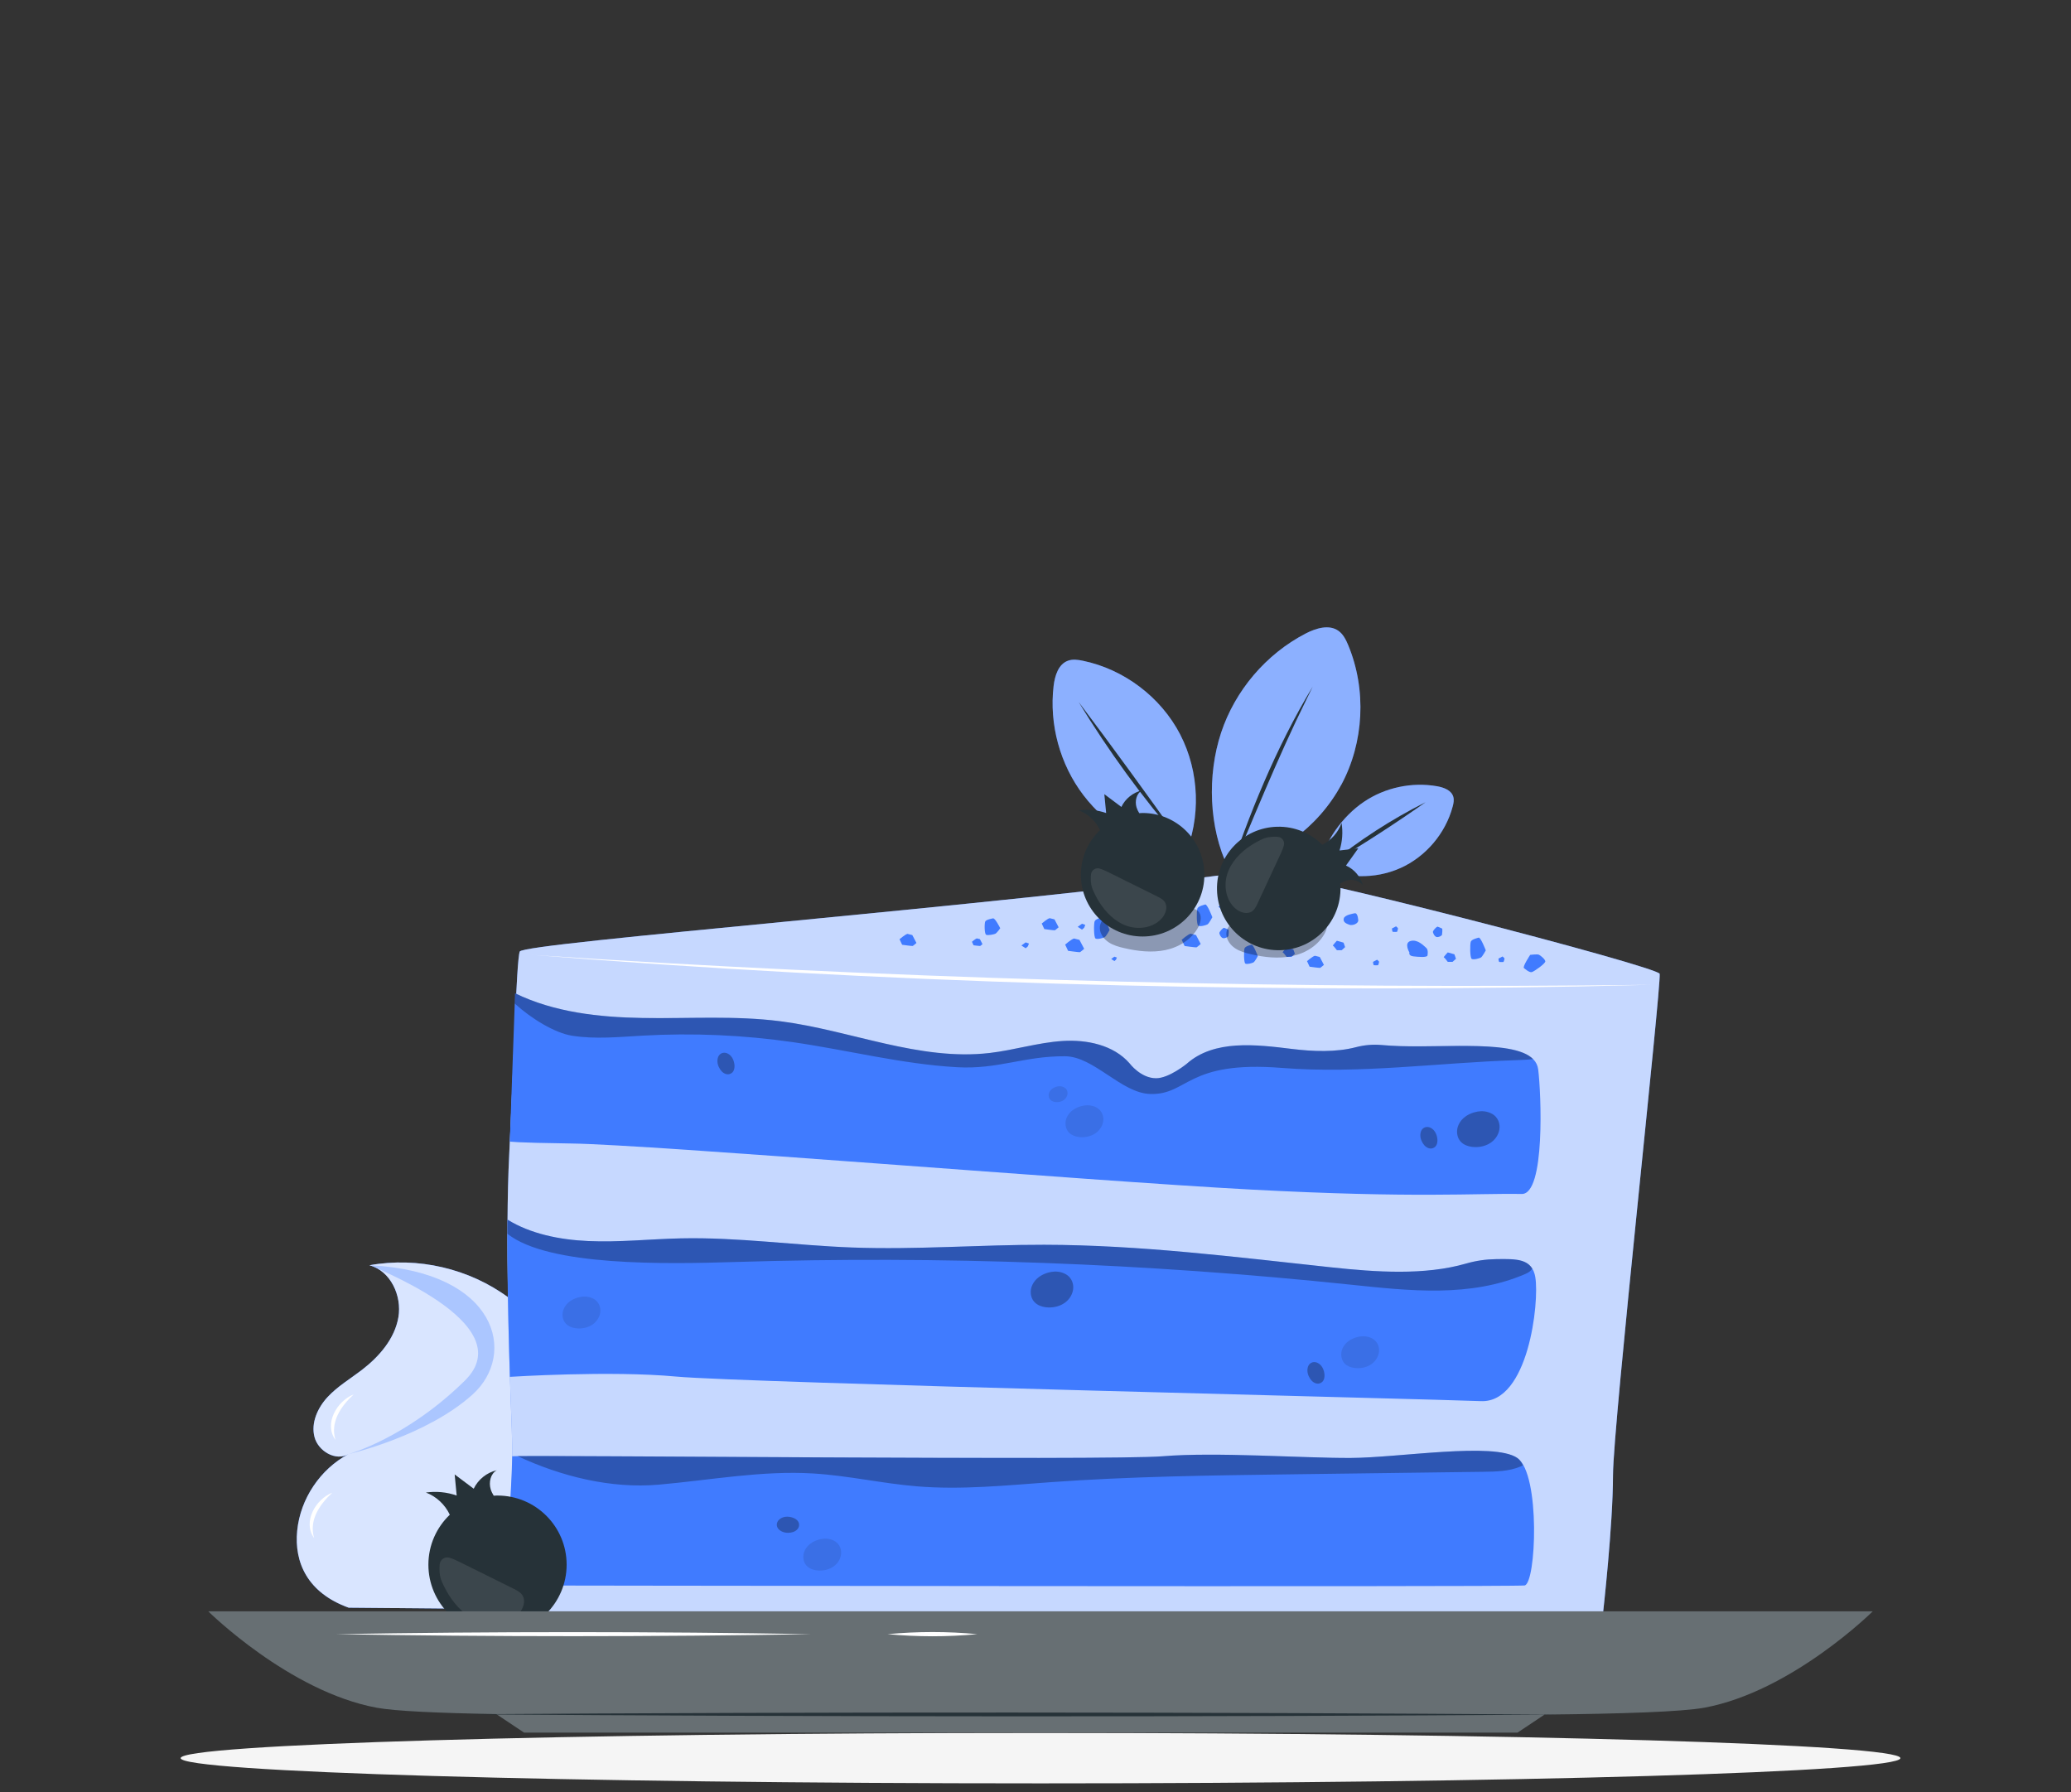 <svg width="156" height="135" viewBox="0 0 156 135" fill="none" xmlns="http://www.w3.org/2000/svg">
<rect x="0" y="0" width="156" height="135" fill="#333333" stroke="none"/>
<path d="M143.15 132.42C143.15 133.471 114.151 134.321 78.379 134.321C42.608 134.321 13.608 133.468 13.608 132.42C13.608 131.372 42.608 130.519 78.379 130.519C114.151 130.519 143.15 131.372 143.15 132.42Z" fill="#F5F5F5"/>
<path d="M41.315 106.518C43.795 102.537 41.287 99.941 38.319 97.743C35.352 95.544 31.46 94.639 27.826 95.299C29.416 95.712 30.288 97.597 30.009 99.216C29.73 100.834 28.57 102.171 27.268 103.173C26.393 103.845 25.426 104.416 24.675 105.225C23.925 106.035 23.41 107.176 23.692 108.242C23.974 109.309 25.302 110.081 26.251 109.52C24.123 110.652 22.623 112.888 22.387 115.288C22.151 117.685 23.165 119.97 26.266 121.089L43.91 121.244C47.302 120.748 50.068 117.498 50.019 114.069C49.969 110.639 46.36 106.326 41.311 106.521L41.315 106.518Z" fill="#407BFF"/>
<g opacity="0.8">
<path d="M41.315 106.518C43.795 102.537 41.287 99.941 38.319 97.743C35.352 95.544 31.46 94.639 27.826 95.299C29.416 95.712 30.288 97.597 30.009 99.216C29.73 100.834 28.57 102.171 27.268 103.173C26.393 103.845 25.426 104.416 24.675 105.225C23.925 106.035 23.41 107.176 23.692 108.242C23.974 109.309 25.302 110.081 26.251 109.52C24.123 110.652 22.623 112.888 22.387 115.288C22.151 117.685 23.165 119.97 26.266 121.089L43.91 121.244C47.302 120.748 50.068 117.498 50.019 114.069C49.969 110.639 46.36 106.326 41.311 106.521L41.315 106.518Z" fill="white"/>
</g>
<path opacity="0.3" d="M27.968 95.303C27.506 95.278 39.479 99.594 35.014 103.988C30.601 108.329 26.254 109.52 26.254 109.52C26.254 109.52 32.105 108.18 35.596 105.033C38.983 101.982 37.46 95.814 27.965 95.303H27.968Z" fill="#407BFF"/>
<path d="M25.268 108.45C24.375 107.232 25.389 105.517 26.635 105.03C25.674 105.923 24.861 107.108 25.268 108.45Z" fill="white"/>
<path d="M23.664 115.846C22.771 114.627 23.785 112.912 25.032 112.425C24.071 113.319 23.258 114.503 23.664 115.846Z" fill="white"/>
<path d="M37.671 121.533C37.671 121.533 38.8 113.877 38.549 107.604C38.353 102.71 38.046 93.045 38.359 86.896C38.673 80.747 38.89 72.387 39.15 71.671C39.392 71.004 74.652 68.275 94.24 65.621C96.246 65.348 124.948 72.815 125.016 73.349C125.14 74.353 121.5 107.352 121.5 111.117C121.5 114.881 120.746 121.533 120.746 121.533H37.671Z" fill="#407BFF"/>
<path opacity="0.7" d="M37.671 121.533C37.671 121.533 38.8 113.877 38.549 107.604C38.353 102.71 38.046 93.045 38.359 86.896C38.673 80.747 38.89 72.387 39.15 71.671C39.392 71.004 74.652 68.275 94.24 65.621C96.246 65.348 124.948 72.815 125.016 73.349C125.14 74.353 121.5 107.352 121.5 111.117C121.5 114.881 120.746 121.533 120.746 121.533H37.671Z" fill="white"/>
<path d="M114.293 109.811C112.538 108.599 105.384 109.796 101.741 109.811C98.097 109.827 91.62 109.349 87.57 109.684C83.52 110.019 39.252 109.573 38.583 109.684C38.583 109.684 38.561 111.092 38.403 113.551C38.242 116.047 37.671 119.415 37.671 119.415C37.671 119.415 113.961 119.539 114.836 119.415C115.716 119.291 116.051 111.027 114.296 109.815L114.293 109.811Z" fill="#407BFF"/>
<g opacity="0.3">
<path d="M112.755 84.428C112.538 84.012 111.974 83.544 111.515 83.64H111.465C110.888 83.643 110.275 83.798 109.884 84.226C109.493 84.654 109.431 85.401 109.865 85.783C110.15 86.034 110.563 86.071 110.944 86.093C111.506 86.121 112.132 86.109 112.541 85.724C112.882 85.401 112.975 84.847 112.755 84.431V84.428Z" fill="black"/>
</g>
<g opacity="0.3">
<path d="M111.233 86.955C111.133 86.769 110.879 86.555 110.671 86.598H110.65C110.389 86.598 110.113 86.67 109.937 86.862C109.76 87.054 109.732 87.392 109.927 87.566C110.057 87.681 110.24 87.696 110.414 87.706C110.668 87.718 110.951 87.712 111.137 87.538C111.292 87.392 111.332 87.141 111.233 86.955Z" fill="black"/>
</g>
<path d="M98.435 68.697C98.435 68.697 98.28 69.097 98.435 69.274C98.59 69.451 98.944 70.028 99.499 69.984C100.054 69.941 99.744 69.144 99.744 69.144C99.744 69.144 99.877 68.924 99.499 68.812C99.121 68.7 98.482 68.539 98.435 68.7V68.697Z" fill="#407BFF"/>
<path d="M107.527 71.959C107.527 71.959 107.614 71.541 107.431 71.392C107.248 71.243 106.805 70.734 106.265 70.871C105.726 71.007 106.166 71.742 106.166 71.742C106.166 71.742 106.073 71.984 106.46 72.031C106.851 72.077 107.509 72.13 107.527 71.962V71.959Z" fill="#407BFF"/>
<path d="M102.045 68.787C101.955 68.806 101.313 68.899 101.226 69.162C101.136 69.429 101.381 69.562 101.636 69.649C101.89 69.739 102.333 69.562 102.312 69.305C102.29 69.051 102.222 68.75 102.045 68.784V68.787Z" fill="#407BFF"/>
<path d="M97.35 66.595C96.907 66.505 96.64 66.685 96.51 66.815C96.376 66.948 96.2 67.323 96.51 67.435C96.82 67.547 97.397 67.413 97.484 67.215C97.573 67.016 97.35 66.595 97.35 66.595Z" fill="#407BFF"/>
<path d="M99.527 67.798L99.22 67.959C99.22 67.959 99.226 68.201 99.294 68.213C99.363 68.226 99.601 68.213 99.601 68.213C99.601 68.213 99.71 67.965 99.66 67.922C99.611 67.879 99.53 67.798 99.53 67.798H99.527Z" fill="#407BFF"/>
<path d="M105.158 69.77L104.851 69.931C104.851 69.931 104.857 70.173 104.925 70.186C104.994 70.198 105.232 70.186 105.232 70.186C105.232 70.186 105.341 69.938 105.291 69.894C105.242 69.851 105.161 69.77 105.161 69.77H105.158Z" fill="#407BFF"/>
<path d="M103.732 72.285L103.425 72.446C103.425 72.446 103.431 72.688 103.499 72.7C103.567 72.713 103.806 72.7 103.806 72.7C103.806 72.7 103.914 72.452 103.865 72.409C103.815 72.365 103.735 72.285 103.735 72.285H103.732Z" fill="#407BFF"/>
<path d="M113.18 72.04L112.873 72.201C112.873 72.201 112.879 72.443 112.947 72.455C113.016 72.468 113.254 72.455 113.254 72.455C113.254 72.455 113.363 72.207 113.313 72.164C113.264 72.121 113.183 72.04 113.183 72.04H113.18Z" fill="#407BFF"/>
<path d="M97.605 68.325C97.583 68.341 97.282 68.558 97.282 68.558L97.605 68.769L97.766 68.629L97.853 68.412L97.605 68.325Z" fill="#407BFF"/>
<path d="M88.491 68.998C88.469 69.013 88.168 69.231 88.168 69.231L88.491 69.441L88.652 69.302L88.739 69.085L88.491 68.998Z" fill="#407BFF"/>
<path d="M81.502 69.575C81.48 69.59 81.179 69.807 81.179 69.807L81.502 70.018L81.663 69.879L81.75 69.662L81.502 69.575Z" fill="#407BFF"/>
<path d="M92.01 68.124C91.995 68.136 91.772 68.297 91.772 68.297L92.01 68.455L92.131 68.35L92.197 68.189L92.01 68.124Z" fill="#407BFF"/>
<path d="M83.942 72.055C83.926 72.065 83.703 72.229 83.703 72.229L83.942 72.387L84.063 72.282L84.128 72.121L83.942 72.055Z" fill="#407BFF"/>
<path d="M100.702 70.855C100.702 70.855 100.352 71.231 100.404 71.231C100.457 71.231 100.702 71.569 100.702 71.569H101.065L101.322 71.336L101.204 70.998L100.699 70.855H100.702Z" fill="#407BFF"/>
<path d="M96.919 71.361C96.919 71.361 96.569 71.736 96.621 71.736C96.674 71.736 96.919 72.074 96.919 72.074H97.282L97.539 71.841L97.421 71.504L96.916 71.361H96.919Z" fill="#407BFF"/>
<path d="M109.053 71.733C109.053 71.733 108.702 72.108 108.755 72.108C108.808 72.108 109.053 72.446 109.053 72.446H109.415L109.673 72.214L109.555 71.876L109.049 71.733H109.053Z" fill="#407BFF"/>
<path d="M95.307 68.179L94.581 68.502C94.581 68.502 94.401 68.84 94.438 68.84C94.476 68.84 94.981 69.203 95.021 69.203C95.062 69.203 95.514 68.803 95.514 68.803L95.604 68.387L95.307 68.179Z" fill="#407BFF"/>
<path d="M90.782 68.127C90.724 68.145 90.261 68.245 90.193 68.43C90.125 68.617 90.125 69.643 90.261 69.727C90.395 69.81 90.835 69.693 90.953 69.624C91.071 69.556 91.322 69.085 91.322 69.085C91.322 69.085 90.938 68.074 90.782 68.124V68.127Z" fill="#407BFF"/>
<path d="M83.043 69.088C82.984 69.106 82.522 69.206 82.454 69.392C82.385 69.578 82.385 70.604 82.522 70.688C82.655 70.772 83.095 70.654 83.213 70.586C83.331 70.517 83.582 70.046 83.582 70.046C83.582 70.046 83.198 69.035 83.043 69.085V69.088Z" fill="#407BFF"/>
<path d="M111.378 70.623C111.319 70.641 110.857 70.741 110.789 70.927C110.721 71.113 110.721 72.139 110.857 72.223C110.994 72.307 111.431 72.189 111.549 72.121C111.667 72.052 111.918 71.581 111.918 71.581C111.918 71.581 111.533 70.57 111.378 70.62V70.623Z" fill="#407BFF"/>
<path d="M114.795 72.914C114.845 72.952 115.195 73.271 115.385 73.218C115.574 73.165 116.411 72.57 116.402 72.409C116.392 72.251 116.042 71.962 115.918 71.907C115.794 71.851 115.264 71.919 115.264 71.919C115.264 71.919 114.665 72.821 114.795 72.914Z" fill="#407BFF"/>
<path d="M92.209 69.879C92.1 69.888 91.874 70.161 91.852 70.248C91.831 70.335 91.961 70.614 92.113 70.657C92.265 70.7 92.525 70.57 92.534 70.486C92.544 70.4 92.587 70.052 92.534 70.021C92.482 69.99 92.209 69.882 92.209 69.882V69.879Z" fill="#407BFF"/>
<path d="M108.296 69.792C108.187 69.801 107.961 70.074 107.939 70.161C107.918 70.248 108.048 70.527 108.2 70.57C108.352 70.614 108.612 70.483 108.622 70.4C108.631 70.313 108.674 69.966 108.622 69.934C108.569 69.903 108.296 69.795 108.296 69.795V69.792Z" fill="#407BFF"/>
<path d="M89.685 70.325C89.499 70.359 89.012 70.781 89.012 70.781L89.232 71.252C89.232 71.252 90.076 71.37 90.125 71.355C90.175 71.339 90.445 71.1 90.445 71.1L90.091 70.427L89.688 70.325H89.685Z" fill="#407BFF"/>
<path d="M80.906 70.688C80.72 70.722 80.233 71.144 80.233 71.144L80.454 71.615C80.454 71.615 81.297 71.733 81.347 71.717C81.396 71.702 81.666 71.463 81.666 71.463L81.312 70.79L80.909 70.688H80.906Z" fill="#407BFF"/>
<path d="M77.26 70.979C77.238 70.995 76.937 71.212 76.937 71.212L77.26 71.423L77.421 71.283L77.508 71.066L77.26 70.979Z" fill="#407BFF"/>
<path d="M74.804 69.168C74.745 69.184 74.283 69.258 74.215 69.404C74.146 69.547 74.146 70.341 74.283 70.406C74.416 70.471 74.856 70.381 74.974 70.328C75.092 70.276 75.343 69.913 75.343 69.913C75.343 69.913 74.959 69.131 74.804 69.172V69.168Z" fill="#407BFF"/>
<path d="M73.588 70.679C73.486 70.697 73.213 70.933 73.213 70.933L73.334 71.197C73.334 71.197 73.802 71.262 73.83 71.252C73.858 71.243 74.007 71.11 74.007 71.11L73.812 70.734L73.588 70.679Z" fill="#407BFF"/>
<path d="M96.367 70.198C96.349 70.21 96.082 70.406 96.082 70.406L96.367 70.595L96.51 70.471L96.587 70.279L96.367 70.201V70.198Z" fill="#407BFF"/>
<path d="M94.271 71.156C94.218 71.172 93.809 71.262 93.747 71.426C93.685 71.59 93.688 72.502 93.806 72.576C93.927 72.651 94.314 72.545 94.42 72.487C94.525 72.427 94.748 72.009 94.748 72.009C94.748 72.009 94.407 71.113 94.271 71.156Z" fill="#407BFF"/>
<path d="M99.049 71.987C98.885 72.018 98.451 72.39 98.451 72.39L98.646 72.809C98.646 72.809 99.394 72.914 99.44 72.899C99.487 72.883 99.725 72.672 99.725 72.672L99.412 72.077L99.052 71.987H99.049Z" fill="#407BFF"/>
<path d="M79.067 69.156C78.903 69.187 78.469 69.559 78.469 69.559L78.664 69.978C78.664 69.978 79.412 70.083 79.458 70.068C79.502 70.052 79.743 69.841 79.743 69.841L79.43 69.246L79.071 69.156H79.067Z" fill="#407BFF"/>
<path d="M68.357 70.338C68.193 70.369 67.758 70.741 67.758 70.741L67.954 71.159C67.954 71.159 68.701 71.265 68.748 71.249C68.791 71.234 69.033 71.023 69.033 71.023L68.72 70.427L68.36 70.338H68.357Z" fill="#407BFF"/>
<path d="M40.049 71.922C66.32 73.652 92.786 74.437 119.112 74.223L124.386 74.173L119.112 74.297C92.786 74.803 66.298 74.018 40.049 71.919V71.922Z" fill="white"/>
<path d="M89.4 80.115C91.468 78.291 94.593 78.67 97.328 79.007C98.894 79.2 100.634 79.268 102.138 78.874C102.767 78.71 103.418 78.651 104.067 78.71C104.482 78.747 104.944 78.775 105.471 78.794C109.685 78.924 115.565 78.173 115.865 80.543C116.089 82.291 116.417 89.963 114.622 89.929C111.174 89.864 106.622 90.257 94.237 89.597C81.852 88.94 49.169 86.214 43.039 86.127C38.561 86.065 38.403 85.978 38.403 85.978L38.8 74.815C41.739 76.248 45.107 76.62 48.391 76.676C51.861 76.735 55.349 76.48 58.794 76.924C64.087 77.606 69.253 79.932 74.556 79.311C76.388 79.097 78.174 78.533 80.016 78.409C81.858 78.288 83.874 78.701 85.086 80.093C85.086 80.093 85.92 81.215 87.083 81.215C88.063 81.215 89.4 80.118 89.4 80.118V80.115Z" fill="#407BFF"/>
<path d="M115.654 96.217C115.413 94.766 114.228 94.816 112.687 94.837C111.93 94.847 111.174 94.955 110.445 95.166C107.304 96.075 103.645 95.814 100.271 95.454C93.09 94.682 85.899 93.768 78.664 93.755C73.836 93.746 69.005 94.14 64.18 93.96C59.879 93.799 55.597 93.178 51.293 93.272C48.958 93.321 46.626 93.582 44.294 93.473C42.158 93.377 39.972 92.937 38.226 91.861C38.183 95.104 38.273 99.25 38.406 103.703C38.406 103.703 45.956 103.216 50.933 103.681C55.91 104.146 107.974 105.377 111.552 105.532C115.13 105.687 115.961 98.081 115.651 96.217H115.654Z" fill="#407BFF"/>
<g opacity="0.3">
<path d="M99.763 69.066C99.567 68.886 99.279 68.862 99.015 68.849C97.31 68.769 95.595 68.933 93.936 69.33L93.052 69.463C92.637 69.531 92.351 69.978 92.379 70.397C92.407 70.818 92.686 71.19 93.037 71.423C93.387 71.655 93.803 71.773 94.212 71.866C95.232 72.102 96.302 72.229 97.328 72.012C98.355 71.795 99.335 71.187 99.809 70.254C100.001 69.872 100.082 69.352 99.766 69.066H99.763Z" fill="black"/>
</g>
<g opacity="0.3">
<path d="M90.231 68.61C90.035 68.43 89.747 68.406 89.483 68.393C87.778 68.313 86.063 68.477 84.404 68.874L83.52 69.007C83.105 69.076 82.819 69.522 82.847 69.941C82.875 70.362 83.154 70.734 83.505 70.967C83.855 71.2 84.271 71.317 84.68 71.41C85.7 71.646 86.77 71.773 87.796 71.556C88.823 71.339 89.803 70.731 90.277 69.798C90.469 69.417 90.55 68.896 90.234 68.61H90.231Z" fill="black"/>
</g>
<g opacity="0.3">
<path d="M115.484 79.767C114.07 78.35 109.14 78.905 105.471 78.79C104.944 78.775 104.482 78.744 104.067 78.707C103.418 78.648 102.767 78.707 102.138 78.871C100.634 79.265 98.894 79.197 97.328 79.004C94.593 78.67 91.468 78.288 89.4 80.112C89.4 80.112 88.063 81.209 87.083 81.209C85.92 81.209 85.086 80.087 85.086 80.087C83.874 78.694 81.858 78.282 80.016 78.403C78.174 78.524 76.388 79.088 74.556 79.305C69.253 79.925 64.087 77.597 58.794 76.918C55.352 76.474 51.864 76.731 48.391 76.669C45.11 76.614 41.739 76.242 38.8 74.809L38.772 75.584C40.022 76.728 41.804 77.808 43.091 78.009C44.846 78.285 46.636 78.102 48.406 78.003C52.186 77.789 55.988 77.953 59.737 78.496C63.861 79.091 67.926 80.146 72.084 80.381C75.176 80.558 77.132 79.535 80.23 79.556C82.41 79.572 84.463 82.335 86.64 82.397C89.527 82.477 89.356 79.86 96.559 80.434C102.417 80.899 108.305 80.046 114.175 79.851C114.609 79.835 115.047 79.82 115.478 79.77L115.484 79.767Z" fill="black"/>
</g>
<g opacity="0.3">
<path d="M115.416 95.541C114.944 94.785 113.933 94.822 112.687 94.837C111.93 94.847 111.174 94.955 110.445 95.166C107.304 96.075 103.645 95.814 100.271 95.454C93.09 94.682 85.899 93.768 78.664 93.755C73.836 93.746 69.005 94.14 64.18 93.96C59.879 93.799 55.597 93.178 51.293 93.272C48.958 93.321 46.626 93.582 44.294 93.473C42.158 93.377 39.972 92.937 38.226 91.861C38.223 92.205 38.22 92.561 38.217 92.924C41.302 95.386 50.136 95.213 55.42 95.051C70.872 94.577 86.348 95.147 101.741 96.76C106.16 97.222 110.768 97.746 114.91 95.948C115.106 95.864 115.32 95.737 115.416 95.544V95.541Z" fill="black"/>
</g>
<g opacity="0.3">
<path d="M114.293 109.811C112.538 108.599 105.384 109.796 101.741 109.811C98.097 109.827 91.62 109.349 87.57 109.684C83.719 110.004 43.473 109.613 38.986 109.672C42.273 111.207 46.019 112.134 49.6 111.824C53.485 111.486 57.365 110.745 61.256 110.98C63.873 111.139 66.444 111.731 69.058 111.948C72.432 112.227 75.818 111.874 79.195 111.632C85.151 111.204 91.13 111.126 97.102 111.046C101.989 110.98 106.876 110.915 111.76 110.853C112.696 110.841 113.661 110.822 114.526 110.46C114.591 110.432 114.656 110.398 114.721 110.363C114.603 110.122 114.464 109.932 114.293 109.815V109.811Z" fill="black"/>
</g>
<g opacity="0.3">
<path d="M111.053 83.777C110.557 83.922 110.11 84.211 109.878 84.695C109.775 84.905 109.735 85.144 109.76 85.374C109.847 86.112 110.482 86.378 111.075 86.397C111.521 86.412 111.977 86.298 112.337 86.034C112.696 85.77 112.947 85.346 112.957 84.902C112.966 84.533 112.799 83.969 112.067 83.758C111.738 83.662 111.385 83.68 111.056 83.78L111.053 83.777Z" fill="black"/>
</g>
<g opacity="0.3">
<path d="M78.94 95.855C78.444 96 77.998 96.289 77.765 96.772C77.663 96.983 77.622 97.222 77.647 97.451C77.734 98.189 78.37 98.456 78.962 98.475C79.409 98.49 79.864 98.376 80.224 98.112C80.584 97.848 80.835 97.424 80.844 96.98C80.853 96.611 80.686 96.047 79.954 95.836C79.626 95.74 79.272 95.758 78.943 95.855H78.94Z" fill="black"/>
</g>
<g opacity="0.1">
<path d="M79.57 81.851C79.35 81.916 79.151 82.043 79.049 82.257C79.002 82.35 78.984 82.456 78.996 82.558C79.037 82.884 79.316 83.001 79.579 83.011C79.778 83.017 79.979 82.967 80.137 82.85C80.295 82.732 80.407 82.546 80.413 82.347C80.416 82.183 80.342 81.935 80.019 81.842C79.874 81.798 79.716 81.808 79.57 81.851Z" fill="black"/>
</g>
<g opacity="0.1">
<path d="M81.415 83.321C80.975 83.451 80.578 83.705 80.37 84.136C80.28 84.322 80.243 84.536 80.267 84.741C80.345 85.395 80.909 85.634 81.436 85.65C81.834 85.662 82.24 85.563 82.559 85.327C82.879 85.091 83.102 84.716 83.111 84.319C83.117 83.991 82.968 83.491 82.32 83.302C82.029 83.219 81.713 83.234 81.421 83.321H81.415Z" fill="black"/>
</g>
<g opacity="0.1">
<path d="M102.184 100.72C101.744 100.85 101.347 101.104 101.139 101.535C101.049 101.721 101.012 101.935 101.037 102.14C101.115 102.794 101.679 103.033 102.206 103.048C102.603 103.061 103.009 102.962 103.329 102.726C103.648 102.49 103.871 102.115 103.881 101.718C103.887 101.39 103.738 100.89 103.09 100.701C102.798 100.617 102.482 100.633 102.191 100.72H102.184Z" fill="black"/>
</g>
<g opacity="0.1">
<path d="M61.666 115.964C61.225 116.094 60.828 116.348 60.62 116.779C60.531 116.965 60.493 117.179 60.518 117.384C60.596 118.038 61.16 118.277 61.687 118.292C62.084 118.305 62.49 118.205 62.81 117.97C63.129 117.734 63.352 117.359 63.362 116.962C63.368 116.633 63.219 116.134 62.571 115.945C62.279 115.861 61.963 115.877 61.672 115.964H61.666Z" fill="black"/>
</g>
<g opacity="0.1">
<path d="M43.529 97.727C43.088 97.858 42.691 98.112 42.483 98.543C42.394 98.729 42.356 98.943 42.381 99.148C42.459 99.802 43.023 100.041 43.55 100.056C43.947 100.069 44.353 99.969 44.673 99.734C44.992 99.498 45.215 99.123 45.225 98.726C45.231 98.397 45.082 97.898 44.434 97.709C44.142 97.625 43.826 97.641 43.535 97.727H43.529Z" fill="black"/>
</g>
<g opacity="0.3">
<path d="M107.087 85.941C107.195 86.183 107.363 86.391 107.598 86.474C107.701 86.512 107.812 86.515 107.915 86.484C108.24 86.385 108.305 86.04 108.265 85.736C108.234 85.507 108.144 85.284 107.995 85.119C107.846 84.955 107.632 84.859 107.431 84.887C107.263 84.912 107.025 85.039 106.991 85.426C106.975 85.603 107.012 85.78 107.087 85.941Z" fill="black"/>
</g>
<g opacity="0.3">
<path d="M98.581 103.65C98.69 103.892 98.857 104.1 99.093 104.183C99.195 104.221 99.307 104.224 99.409 104.193C99.735 104.093 99.8 103.749 99.759 103.445C99.728 103.216 99.638 102.993 99.49 102.828C99.341 102.664 99.127 102.568 98.925 102.596C98.758 102.621 98.519 102.748 98.485 103.135C98.469 103.312 98.507 103.489 98.578 103.65H98.581Z" fill="black"/>
</g>
<g opacity="0.3">
<path d="M54.14 80.35C54.248 80.592 54.416 80.8 54.651 80.884C54.754 80.921 54.865 80.924 54.968 80.893C55.293 80.794 55.358 80.449 55.318 80.146C55.287 79.916 55.197 79.693 55.048 79.528C54.899 79.364 54.685 79.268 54.484 79.296C54.316 79.321 54.078 79.448 54.044 79.835C54.028 80.012 54.065 80.189 54.136 80.35H54.14Z" fill="black"/>
</g>
<g opacity="0.3">
<path d="M59.11 115.433C59.11 115.433 59.101 115.433 59.098 115.43H59.11V115.433Z" fill="black"/>
</g>
<g opacity="0.3">
<path d="M59.358 115.449C59.622 115.449 59.879 115.377 60.053 115.195C60.127 115.114 60.177 115.015 60.189 114.909C60.23 114.571 59.941 114.37 59.647 114.286C59.423 114.221 59.182 114.215 58.974 114.286C58.763 114.357 58.589 114.512 58.533 114.708C58.487 114.869 58.506 115.142 58.85 115.328C59.005 115.412 59.185 115.449 59.358 115.449Z" fill="black"/>
</g>
<path d="M101.028 59.122C102.752 55.922 102.95 51.94 101.552 48.585C101.384 48.182 101.179 47.773 100.826 47.518C100.116 47.007 99.121 47.317 98.342 47.72C95.365 49.267 93.034 52.005 91.979 55.19C90.928 58.374 91.046 62.34 92.516 65.355C96.085 64.675 99.3 62.319 101.024 59.119L101.028 59.122Z" fill="#407BFF"/>
<g opacity="0.4">
<path d="M101.028 59.122C102.752 55.922 102.95 51.94 101.552 48.585C101.384 48.182 101.179 47.773 100.826 47.518C100.116 47.007 99.121 47.317 98.342 47.72C95.365 49.267 93.034 52.005 91.979 55.19C90.928 58.374 91.046 62.34 92.516 65.355C96.085 64.675 99.3 62.319 101.024 59.119L101.028 59.122Z" fill="white"/>
</g>
<path d="M92.355 66.508C94.054 61.389 96.091 56.337 98.885 51.711C98.739 52.015 98.59 52.319 98.438 52.619C96.2 57.156 94.317 61.85 92.355 66.508Z" fill="#263238"/>
<path d="M88.9 55.32C87.443 52.508 84.671 50.408 81.567 49.767C81.195 49.689 80.798 49.633 80.441 49.767C79.722 50.027 79.458 50.895 79.365 51.655C79.018 54.557 79.846 57.587 81.623 59.909C83.399 62.232 86.314 64.096 89.21 64.517C90.475 61.612 90.358 58.139 88.9 55.323V55.32Z" fill="#407BFF"/>
<g opacity="0.4">
<path d="M88.9 55.32C87.443 52.508 84.671 50.408 81.567 49.767C81.195 49.689 80.798 49.633 80.441 49.767C79.722 50.027 79.458 50.895 79.365 51.655C79.018 54.557 79.846 57.587 81.623 59.909C83.399 62.232 86.314 64.096 89.21 64.517C90.475 61.612 90.358 58.139 88.9 55.323V55.32Z" fill="white"/>
</g>
<path d="M88.9 63.358C86.069 60.092 83.499 56.567 81.251 52.874C83.765 56.213 86.485 59.947 88.9 63.358Z" fill="#263238"/>
<path d="M105.481 65.385C107.394 64.527 108.885 62.775 109.425 60.747C109.49 60.505 109.543 60.244 109.468 60.002C109.323 59.519 108.758 59.311 108.262 59.221C106.355 58.883 104.324 59.314 102.724 60.402C101.124 61.491 99.781 63.348 99.394 65.243C101.266 66.189 103.567 66.241 105.481 65.382V65.385Z" fill="#407BFF"/>
<g opacity="0.4">
<path d="M105.481 65.385C107.394 64.527 108.885 62.775 109.425 60.747C109.49 60.505 109.543 60.244 109.468 60.002C109.323 59.519 108.758 59.311 108.262 59.221C106.355 58.883 104.324 59.314 102.724 60.402C101.124 61.491 99.781 63.348 99.394 65.243C101.266 66.189 103.567 66.241 105.481 65.382V65.385Z" fill="white"/>
</g>
<path d="M100.169 65.085C102.389 63.28 104.826 61.705 107.384 60.421C105.046 62.068 102.631 63.627 100.169 65.085Z" fill="#263238"/>
<path d="M100.969 66.803C100.969 66.716 100.956 66.632 100.95 66.548C101.087 66.458 101.229 66.384 101.384 66.334C101.843 66.182 102.423 66.297 102.668 66.71C102.501 66.046 102.014 65.469 101.387 65.193C101.697 64.759 102.008 64.322 102.318 63.888C101.846 63.944 101.372 64.002 100.901 64.058C101.115 63.392 101.167 62.672 101.053 61.981C100.811 62.691 100.271 63.289 99.601 63.627C98.733 62.762 97.527 62.235 96.206 62.269C93.638 62.331 91.607 64.465 91.672 67.035C91.734 69.603 93.868 71.634 96.438 71.569C99.009 71.504 101.037 69.373 100.972 66.803H100.969Z" fill="#263238"/>
<g opacity="0.1">
<path d="M95.239 63.141C94.95 63.243 94.479 63.51 94.225 63.677C93.431 64.198 92.733 64.923 92.445 65.829C92.156 66.734 92.349 67.826 93.071 68.44C93.418 68.734 93.955 68.899 94.324 68.632C94.516 68.496 94.621 68.272 94.721 68.058C95.294 66.824 95.871 65.587 96.445 64.353C96.547 64.13 96.653 63.897 96.711 63.658C96.786 63.358 96.569 63.057 96.262 63.032C95.97 63.007 95.592 63.016 95.242 63.141H95.239Z" fill="white"/>
</g>
<path d="M86.069 61.233C85.982 61.233 85.899 61.243 85.815 61.246C85.728 61.109 85.657 60.964 85.61 60.809C85.471 60.347 85.598 59.77 86.016 59.534C85.35 59.686 84.761 60.157 84.469 60.778C84.041 60.458 83.613 60.136 83.185 59.816C83.232 60.291 83.275 60.765 83.322 61.237C82.661 61.004 81.942 60.936 81.251 61.032C81.954 61.292 82.54 61.844 82.86 62.523C81.973 63.37 81.418 64.561 81.418 65.885C81.418 68.452 83.502 70.536 86.069 70.536C88.637 70.536 90.721 68.452 90.721 65.885C90.721 63.317 88.637 61.233 86.069 61.233Z" fill="#263238"/>
<g opacity="0.1">
<path d="M82.264 66.874C82.361 67.165 82.615 67.643 82.776 67.903C83.278 68.71 83.985 69.426 84.882 69.736C85.778 70.046 86.875 69.882 87.508 69.175C87.812 68.837 87.989 68.303 87.731 67.928C87.598 67.733 87.378 67.621 87.167 67.516C85.945 66.911 84.723 66.306 83.505 65.702C83.285 65.593 83.055 65.482 82.819 65.416C82.522 65.336 82.215 65.544 82.181 65.851C82.15 66.142 82.147 66.52 82.264 66.874Z" fill="white"/>
</g>
<path d="M37.476 112.639C37.38 112.639 37.283 112.649 37.19 112.655C37.094 112.5 37.014 112.339 36.961 112.165C36.806 111.647 36.945 111.002 37.417 110.739C36.669 110.909 36.012 111.436 35.683 112.128C35.206 111.768 34.725 111.412 34.248 111.052C34.297 111.582 34.35 112.112 34.4 112.643C33.658 112.382 32.855 112.305 32.08 112.416C32.868 112.708 33.525 113.328 33.882 114.088C32.889 115.036 32.269 116.37 32.269 117.849C32.269 120.723 34.601 123.055 37.476 123.055C40.35 123.055 42.682 120.723 42.682 117.849C42.682 114.974 40.35 112.643 37.476 112.643V112.639Z" fill="#263238"/>
<g opacity="0.1">
<path d="M33.218 118.953C33.327 119.278 33.612 119.812 33.792 120.103C34.353 121.006 35.147 121.806 36.148 122.156C37.153 122.506 38.381 122.317 39.088 121.526C39.429 121.148 39.625 120.553 39.336 120.131C39.187 119.914 38.942 119.787 38.704 119.669C37.336 118.993 35.969 118.314 34.604 117.638C34.359 117.517 34.099 117.393 33.835 117.322C33.5 117.232 33.159 117.464 33.122 117.809C33.088 118.134 33.085 118.559 33.215 118.953H33.218Z" fill="white"/>
</g>
<path d="M85.477 121.365H15.689C15.689 121.365 21.788 127.406 28.375 128.624C29.748 128.879 33.038 129.027 37.38 129.102L39.476 130.5H114.309L116.346 129.139C122.169 129.083 126.706 128.931 128.383 128.621C134.97 127.403 141.069 121.362 141.069 121.362H85.48L85.477 121.365Z" fill="#263238"/>
<path opacity="0.3" d="M85.477 121.365H15.689C15.689 121.365 21.788 127.406 28.375 128.624C29.748 128.879 33.038 129.027 37.38 129.102L39.476 130.5H114.309L116.346 129.139C122.169 129.083 126.706 128.931 128.383 128.621C134.97 127.403 141.069 121.362 141.069 121.362H85.48L85.477 121.365Z" fill="white"/>
<path d="M35.15 129.117C61.43 128.934 90.913 128.944 117.196 129.142C90.916 129.325 61.433 129.316 35.15 129.117Z" fill="#263238"/>
<path d="M25.314 123.083C36.809 122.878 49.588 122.882 61.089 123.083C49.584 123.285 36.812 123.288 25.314 123.083Z" fill="white"/>
<path d="M66.856 123.083C69.107 122.872 71.362 122.869 73.613 123.083C71.362 123.297 69.107 123.294 66.856 123.083Z" fill="white"/>
</svg>
